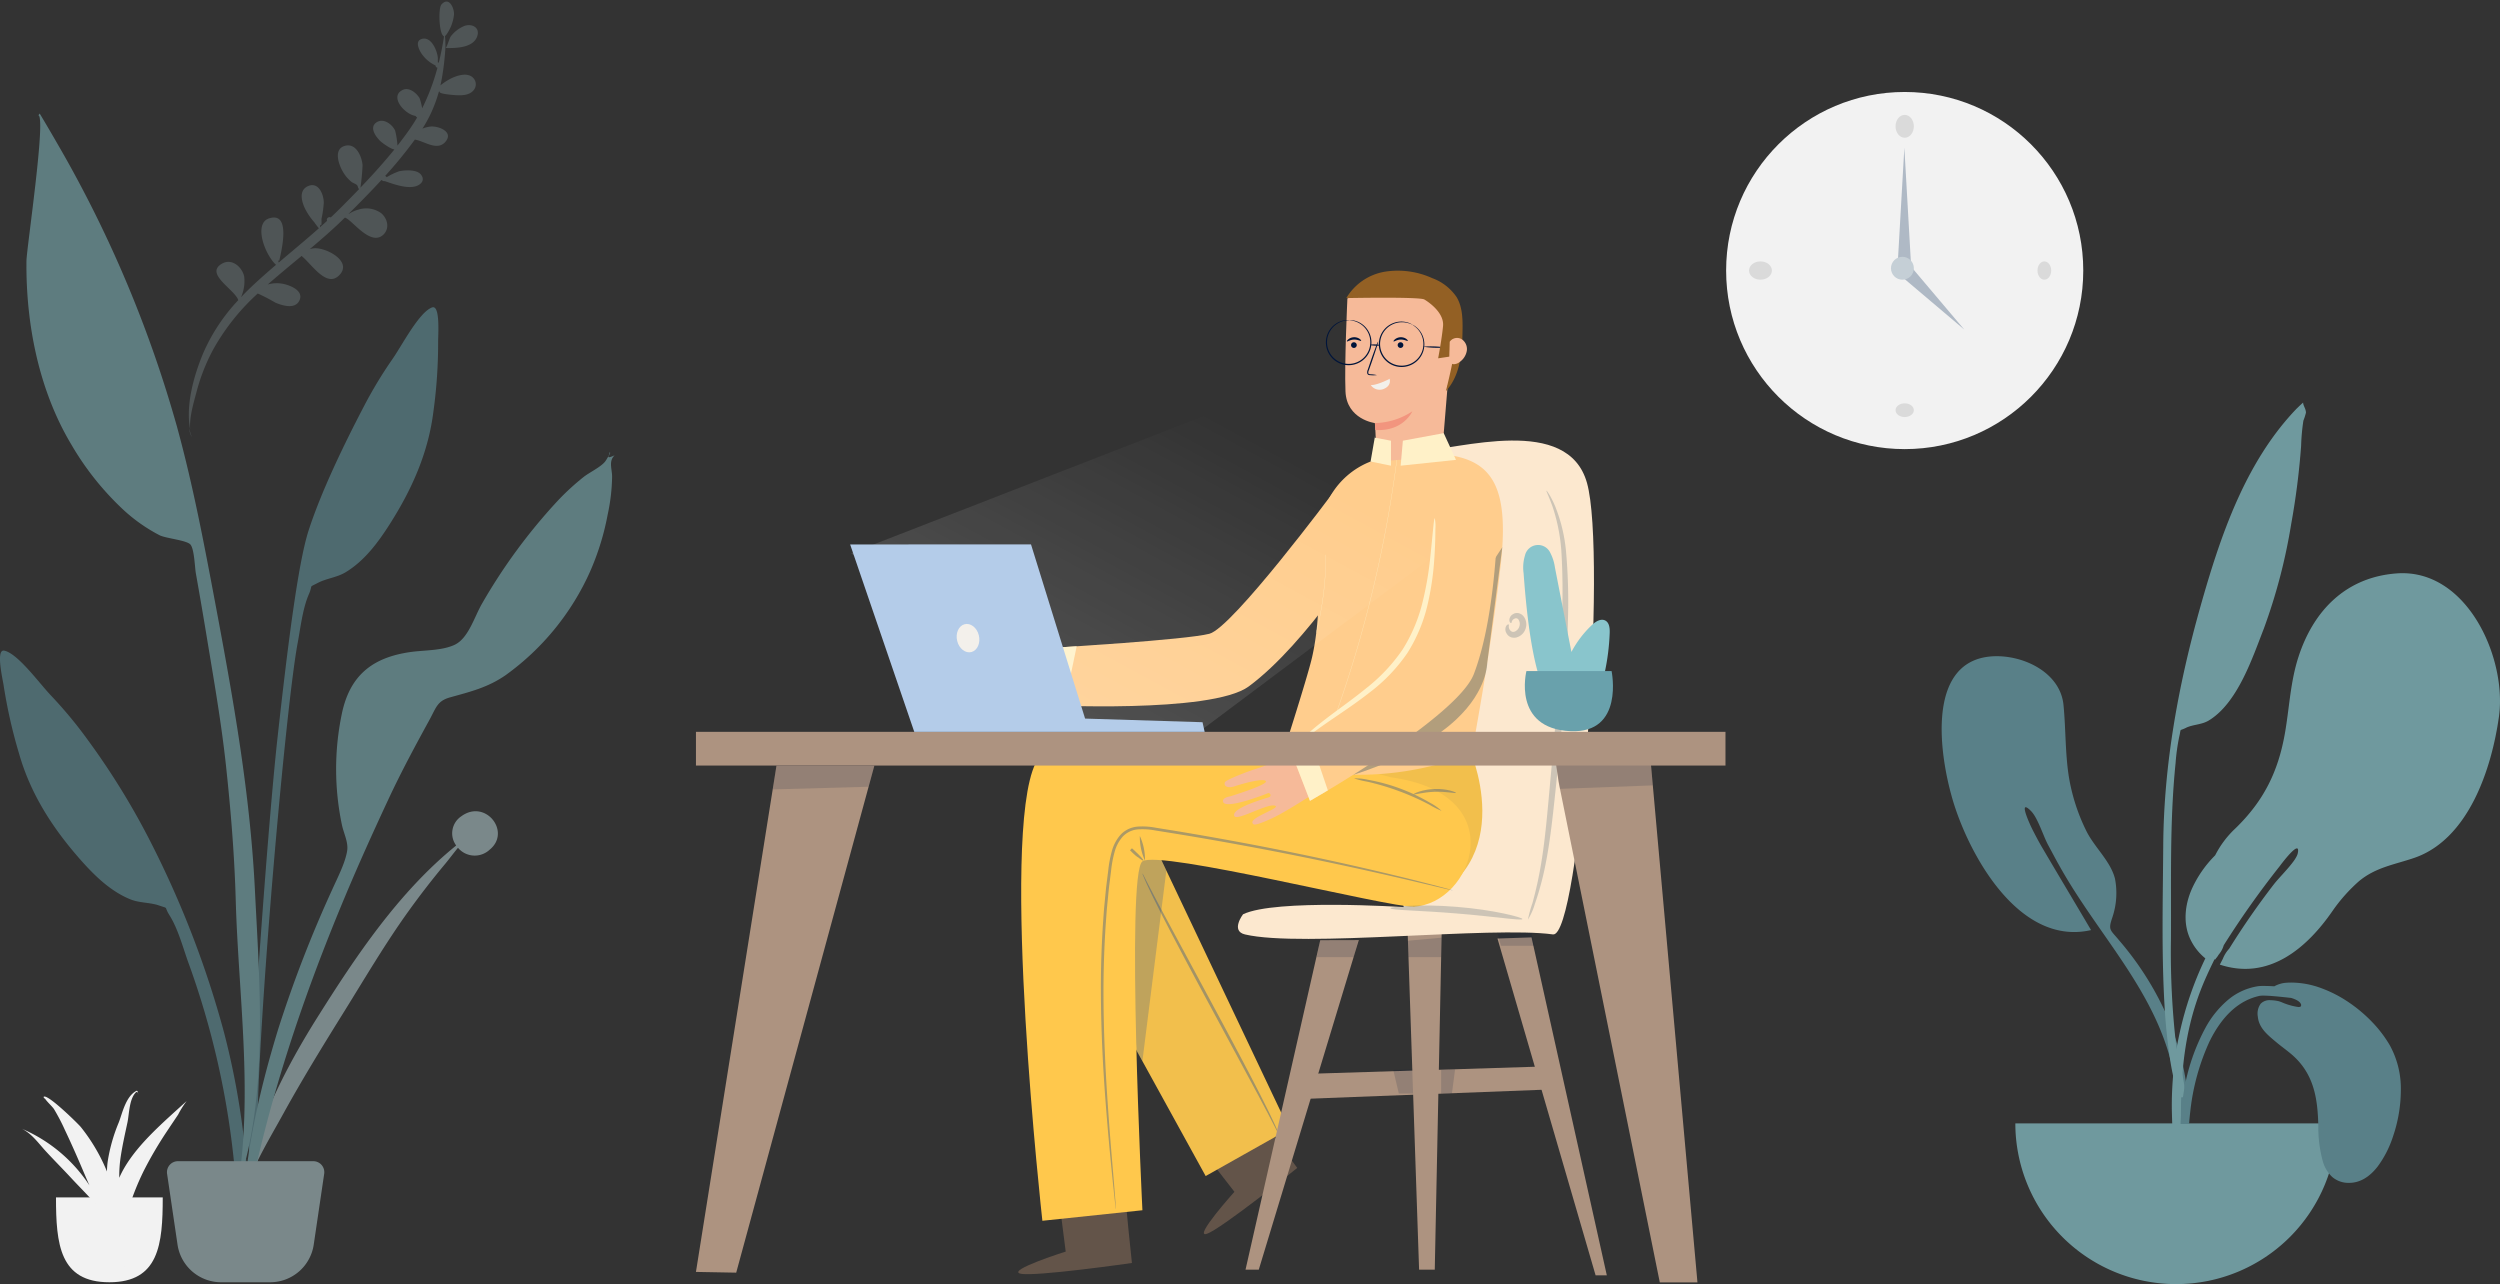 <svg xmlns="http://www.w3.org/2000/svg" xmlns:xlink="http://www.w3.org/1999/xlink" width="546.019" height="280.457" viewBox="0 0 546.019 280.457"><rect x="0" y="0" width="546.019" height="280.457" fill="#333333" stroke="none"/><defs><style>.a,.f{fill:#c1dee2;}.a{opacity:0.2;}.b{opacity:0.7;}.c{fill:#69a1ac;}.d{fill:#89c5cc;}.e{opacity:0.5;}.g{fill:#f2f2f2;}.h{fill:#635449;}.i{fill:#f2bf4c;}.j,.y{opacity:0.36;}.k,.l{fill:#154593;}.ab,.l,.p{opacity:0.23;}.m{fill:#ad9380;}.n,.u{fill:#00143a;}.n{opacity:0.15;}.o{fill:#fce8cf;}.q,.y{fill:#2b4c60;}.r{fill:#f6ba99;}.s{fill:#ffcd8d;}.t{fill:#ffc84c;}.v{fill:#f3f0eb;}.w{fill:#f2957e;}.x{opacity:0.35;}.z{fill:#fff1c8;}.aa{fill:none;stroke:#fff1c8;stroke-miterlimit:10;stroke-width:0.05px;}.ab{fill:url(#a);}.ac{fill:#b4cce9;}.ad{fill:#936024;}.ae{fill:rgba(0,0,0,0.1);}.af{fill:#afb9c5;}.ag{fill:#c5cfd6;}</style><linearGradient id="a" x1="-0.139" y1="1.176" x2="0.796" y2="0.22" gradientUnits="objectBoundingBox"><stop offset="0" stop-color="#fff"/><stop offset="1" stop-color="#fff" stop-opacity="0"/></linearGradient></defs><g transform="translate(-676 -260.911)"><g transform="translate(676 260.911)"><path class="a" d="M0,90.148a10.5,10.5,0,0,0,.481,1.923A4.058,4.058,0,0,1,0,90.148Zm3.85-16.12a40.1,40.1,0,0,1,8.318-11.282c-.671-2.413-7.2-6.182-3.072-8.177,2.192-1.055,4.27.992,4.628,3.064a8.6,8.6,0,0,1-.925,4.5q1.582-1.5,3.27-2.9C17.62,57.95,19.2,56.7,20.8,55.476c-2.4-2.473-4.426-9.291-.99-10.211,5.074-1.353,2.188,7.654,1.75,9.348a.273.273,0,0,1-.228-.1c.019.158.043.328.074.5,3.058-2.338,6.157-4.624,9.164-7.024a13.048,13.048,0,0,1-.925-1.349,14.581,14.581,0,0,1-1.79-2.889c-.721-1.646-1.363-4.244.823-5.076,2.378-.908,3.328,2.043,3.253,3.77a22.7,22.7,0,0,1-.674,3.473c-.073.362.046,2.018-.419,1.284a3.518,3.518,0,0,1-.016.584q.81-.65,1.609-1.313a.617.617,0,0,1-.034-.2.6.6,0,0,1,.893-.517q1.056-.894,2.089-1.817c1.456-1.308,2.934-2.655,4.4-4.032-.289-.273-.15-.622-.418-.909s-.816-.466-1.134-.736a7.954,7.954,0,0,1-1.9-2.58c-.747-1.55-1.647-4.767.8-5.36,2.528-.612,3.63,2.5,3.689,4.408a48.085,48.085,0,0,1-.721,4.872c2.721-2.56,5.4-5.224,7.852-7.948-.7-.042-2.6-1.557-2.975-1.963-.924-.99-2.363-3.147-.6-4.157,1.57-.9,3.367.613,3.943,2.018a19.048,19.048,0,0,1,.339,3.3c1.015-1.157,1.986-2.323,2.894-3.5q.908-1.169,1.712-2.405a1.126,1.126,0,0,1-.318-.344c-2.51-.556-5.532-4.633-2.485-5.839,1.45-.573,2.916.842,3.551,1.97A14.423,14.423,0,0,1,54.471,23a46.669,46.669,0,0,0,3.788-8.662.549.549,0,0,1-.4-.53,7.519,7.519,0,0,1-2.921-2.763c-.489-.856-1.349-2.8.241-3.176,2.07-.492,3.188,2.655,3.275,4.181.01.177-.018.69-.049,1.159a.7.7,0,0,1,.212.015c.568-1.864,1.043-3.758,1.442-5.658-1.094-.412-.98-6.2-.2-6.989,1.754-1.758,2.781.966,2.619,2.369a9.26,9.26,0,0,1-2.009,4.417c-.1.137-.076.132-.091-.067a.392.392,0,0,1-.108.217,24.839,24.839,0,0,1-.041,2.546,58.346,58.346,0,0,1-1.115,6.585q-.181.79-.4,1.565a13.043,13.043,0,0,1,2.659-1.5c1.254-.479,3.172-.968,4.34.015a2.014,2.014,0,0,1,.073,3.035c-1.039,1.035-2.829.9-4.162.727-.6-.079-3.821-.5-3.027-.987a2.658,2.658,0,0,0-.322.132q-.127.378-.263.754c.019.012.034.025.054.037-.021-.011-.036-.022-.055-.033a29.275,29.275,0,0,1-3.715,7.05,7.054,7.054,0,0,1,1.7-.356c1.7-.123,5.176,1.357,3.172,3.48-1.921,2.035-4.616-.4-6.651-.817a95.466,95.466,0,0,1-6.906,7.593.546.546,0,0,1,.321.294,13.61,13.61,0,0,1,2.808-1.163c1.246-.194,3.781-.22,4.655.92,1.074,1.4-.211,2.428-1.578,2.615-1.982.271-4.5-.811-6.356-1.55a.626.626,0,0,1-.582-.226l-.122-.046c-2.463,2.413-5.012,4.738-7.542,7.01h.078a6.579,6.579,0,0,1,2.077-.81,5.592,5.592,0,0,1,5,1.06c1.3,1.273,1.671,3.4.19,4.677-2.966,2.556-6.8-3.821-8.21-4.152-2.57,2.283-5.272,4.4-8.013,6.47a4.686,4.686,0,0,1,.929-.138c2.585-.11,8.459,3.323,5.139,6.23-2.893,2.532-5.8-2.782-7.927-4.7-2.581,1.928-5.175,3.841-7.7,5.837a7.111,7.111,0,0,1,4,.233c1.439.514,3.739,1.728,2.712,3.632-1.045,1.936-3.829.886-5.271.179a40.008,40.008,0,0,0-3.728-2.192A48.21,48.21,0,0,0,6.114,73.252,41.834,41.834,0,0,0,2.007,82.3C1.36,84.318.118,87.7.19,90.369-.54,84.99,1.627,78.687,3.85,74.028ZM60.261,10.123c.21,0,1-2.135,1.249-2.45a7.123,7.123,0,0,1,2.818-2.041c1.731-.748,3.929.34,2.875,2.5-.842,1.725-3.122,2.072-5.1,2.071C61.433,10.2,60.794,10.163,60.261,10.123Z" transform="translate(36.61 3.531) rotate(-3)"/><g class="b" transform="translate(422.303 87.881)"><path class="c" d="M13.035.02c6.568.348,14.247,5.007,14.2,12.175-.036,5.208-.733,10.332-.49,15.561a41.876,41.876,0,0,0,2.518,12.2c1.359,3.786,4.641,7.232,5.174,11.18A16.588,16.588,0,0,1,33,59.383c-1.309,2.812-.752,2.637.988,5.295a66.792,66.792,0,0,1,8.3,16.488c2.722,8.629,4.061,18.521,1.78,27.413-.29,1.129-.924,5.224-2.535,5.346-1.8.136-.726-2.131-.552-2.882,1.111-4.789,2.09-8.974,1.884-13.978-.8-19.307-13.134-33.269-20.327-50.34-.4-.884-1.225-2.974-1.8-4.356-.916-2.183-1.641-6.23-3.013-7.921-2.584-3.187-.539,2.889-.093,4.054.564,1.474,1.19,3.044,1.79,4.347,2.738,6.036,5.808,12.632,8.637,18.855C12.806,63.529,4.2,44.533,1.434,32.349-.841,22.31-2.4-.764,13.035.02" transform="matrix(0.995, -0.105, 0.105, 0.995, 0, 56.808)"/><path class="d" d="M48.984.058C38,.929,30.953,8.168,27.671,18.293,25.9,23.75,25.7,29.355,24.717,34.963,23.238,43.4,20.057,49.793,13.84,55.8a20.976,20.976,0,0,0-4.354,5.818A24.779,24.779,0,0,0,4.46,68.8c-1.636,3.607-2.1,7.935-.21,11.532a11.823,11.823,0,0,0,3.088,3.789A74.207,74.207,0,0,0,.023,117.476c.184,6.907.522,13.816.915,20.714.106,1.852.71,4.911,1.617,1.8.83-2.841-.211-7.3-.307-10.27-.469-14.46-.869-27.607,5.089-41.117q.937-2.124,1.977-4.214a1.4,1.4,0,0,0,.116-.079c.026.02.05.042.076.062.044-.079.1-.172.175-.276a3.727,3.727,0,0,0,.535-.749,5.433,5.433,0,0,0,1.13-2.062s0-.009,0-.013A194.665,194.665,0,0,1,23.572,64c-.032.04,4.68-6.37,3.952-2.825-.351,1.709-3.818,4.962-5.218,6.772a168.706,168.706,0,0,0-9.756,14.06,7.1,7.1,0,0,0-1.4,2.234c-.229.433-.443.869-.654,1.249,10.709,3.535,19.039-3.585,24.719-11.867l.019-.03a36,36,0,0,1,5.711-6.37c3.691-3.018,7.643-3.551,11.995-5.037,11.867-4.051,16.912-19.416,18.515-30.817C73.266,18.513,64.423-1.21,48.984.058" transform="translate(52.024 37.309)"/><path class="d" d="M47.177,1.1C34.386,11.133,26.732,26.472,20.335,41c-7.144,16.231-12.705,32.95-15.3,50.5-1.7,11.534-3.649,23.106-4.595,34.732a123.8,123.8,0,0,0-.424,12.432c.007.34.189,9.591,1.876,7.678.959-1.088-.171-9.593-.152-10.981a177.738,177.738,0,0,1,2.106-23.309C5.718,99.338,7.123,86.616,10.2,74.111a43.314,43.314,0,0,1,1.6-5.625c.755-1.9.025-1.129,1.692-1.69,1.62-.546,3.475-.174,5.179-.9,6.759-2.9,11.307-12.143,14.681-18.154a122.95,122.95,0,0,0,9.125-21.847A161.4,161.4,0,0,0,47,9.285a44.425,44.425,0,0,1,1.254-5.368,12.406,12.406,0,0,0,.8-1.662c.089-.9-.377-1.5-.315-2.254q-.789.532-1.556,1.1" transform="translate(32.445 6.827) rotate(-8)"/><path class="d" d="M0,0A35.107,35.107,0,0,0,35.124,35.091,35.107,35.107,0,0,0,70.248,0" transform="translate(17.863 157.484)"/><path class="c" d="M36.8,43.744a5.4,5.4,0,0,1-3.681-1.292,7.379,7.379,0,0,1-1.983-3.185,27.41,27.41,0,0,1-1.045-7.908c-.147-5.5-.713-11.239-5.755-15.6-.594-.513-1.227-1-1.839-1.473-.546-.421-1.111-.856-1.646-1.308l-.256-.215c-1.718-1.442-3.495-2.934-3.713-5.293a3.67,3.67,0,0,1,.628-2.864,2.721,2.721,0,0,1,2.128-.755,8.76,8.76,0,0,1,1.808.221c.095.02.35.117.7.251a13.821,13.821,0,0,0,3.6,1.021c.277,0,.458-.062.54-.185a.536.536,0,0,0-.024-.5c-.208-.5-.921-.938-2.12-1.308-2.412-.262-4.689-.5-6.045-.5a4.493,4.493,0,0,0-.877.062C12.725,3.9,9.046,7.278,6.283,12.954A49.115,49.115,0,0,0,2.139,27.993c-.1.871-.2,1.814-.283,2.884H0a62.512,62.512,0,0,1,.688-6.949A44.576,44.576,0,0,1,5.595,9.589a21.283,21.283,0,0,1,4.794-5.828A13.336,13.336,0,0,1,17.043.779,9.858,9.858,0,0,1,18.115.74c.7,0,1.539.027,2.368.075A6.181,6.181,0,0,1,23.109.041C23.476.014,23.853,0,24.228,0A19.073,19.073,0,0,1,30.56,1.159a27.281,27.281,0,0,1,6.048,3.073,31.552,31.552,0,0,1,5.226,4.382A26.486,26.486,0,0,1,45.7,13.7a19.609,19.609,0,0,1,2.412,9.784,31.651,31.651,0,0,1-1.689,10.06,23.024,23.024,0,0,1-3.385,6.647c-1.817,2.333-3.887,3.528-6.153,3.554Z" transform="translate(53.949 126.719)"/></g><g class="e" transform="translate(0 24.802)"><path class="c" d="M31.382,11.27C33.4,8.389,37.156,1.074,40,.045c1.833-.663,1.3,6.195,1.321,7.5a109.505,109.505,0,0,1-1.014,15.1c-1.1,9.047-4.683,17.1-9.6,24.8-2.531,3.962-5.5,7.972-9.612,10.444-1.893,1.138-4.17,1.329-6.039,2.31-2.177,1.142-.991.219-1.972,2.485-1.362,3.146-1.8,7.206-2.429,10.563C7.762,88.667.755,170.141,1.969,185.818c.108,1.39-1.831,1.722-1.928.025-.515-8.995,3.938-71.282,6.185-91.652s4.52-38.366,6.8-45.413c2.765-8.55,7.76-18.832,11.917-26.805A94.793,94.793,0,0,1,31.382,11.27Z" transform="translate(54.37 42.302)"/><path class="f" d="M48.314,1.095c5.261-3.859,10.956,3.424,6.2,7.284a4.772,4.772,0,0,1-6.933-.4C46.571,9.2,45.63,10.48,44.726,11.562c-2.755,3.3-5.36,6.67-7.849,10.123-5.17,7.174-9.6,14.752-14.234,22.192C18.071,51.221,13.536,58.6,9.392,66.13,5.881,72.509,1.2,80.013,0,87.007,1.824,72.175,8.743,57.92,16.984,44.845c8.173-12.968,17.553-27.13,30.208-37.363A4.475,4.475,0,0,1,48.314,1.095Z" transform="translate(52.445 152.382)"/><path class="c" d="M.921.015C3.865.59,8.676,7.244,11.1,9.78a94.981,94.981,0,0,1,7.968,9.589,162.15,162.15,0,0,1,14.1,22.972A213.4,213.4,0,0,1,48.853,83.122a168.088,168.088,0,0,1,4.759,26.75c.17,1.694,1.947,14.752-.614,15.1-2.3.317-1.592-9.915-1.7-11.307a180.622,180.622,0,0,0-10.253-45.78c-1.14-3.224-2.2-7.173-4.023-10.074-1.313-2.09-.009-1.361-2.317-2.152-1.981-.68-4.239-.513-6.268-1.345C24.026,52.51,20.5,49,17.4,45.478,11.392,38.625,6.627,31.211,4.144,22.43A110.882,110.882,0,0,1,.8,7.644C.616,6.347-.976-.356.921.015Z" transform="translate(0 117.291)"/><path class="d" d="M6.766,6.593A266.427,266.427,0,0,1,32.854,68.3c3.565,12.953,6.059,26.245,8.536,39.442,3.836,20.432,7.464,40.863,8.5,61.659,1.038,20.916,3.092,45.04-3.764,65.185,3.424-20.453.164-42.224-.413-62.8-.276-9.825-1.075-19.553-2.124-29.32-1.018-9.475-2.68-18.9-4.228-28.3q-1.131-6.867-2.352-13.718c-.241-1.363-.342-5.408-1.208-6.339s-5.315-1.319-6.711-2.007A36.027,36.027,0,0,1,21.3,86.658,62.19,62.19,0,0,1,9.833,72.332C2.709,60.455-.139,45.96.005,32.2.033,29.533,4.332.774,2.605.378Q2.761.2,2.9,0,4.861,3.28,6.766,6.593Z" transform="translate(5.774)"/><path class="d" d="M79.316,1.869c.171-.247,1.285-1.962.724-1.852,1.142-.223-1.571,1.891,1.275.594-1.351,1.275-.571,2.93-.553,4.646A41.57,41.57,0,0,1,79.8,13.53a56.7,56.7,0,0,1-3.86,12.5,56.043,56.043,0,0,1-18.433,22.6c-3.891,2.7-7.705,3.613-12.144,4.854-2.8.784-3.026,2.233-4.514,4.951-3.1,5.661-6.141,11.3-8.873,17.153-3.262,6.987-6.429,13.983-9.417,21.093C12.5,120.635,4.3,145.449,0,171.129-.1,156,3.4,140.41,7.821,125.986A269.279,269.279,0,0,1,19.7,95.318c1.083-2.429,2.725-5.554,3.185-8.237.322-1.879-.663-3.687-1.114-5.666a59.238,59.238,0,0,1-.088-24.1c1.7-8.546,6.624-12.513,14.951-13.723,3.045-.443,6.916-.281,9.708-1.578,3.042-1.413,4.3-6.056,6.027-9.037A122.9,122.9,0,0,1,68.879,10.549,53.526,53.526,0,0,1,74.524,5.36C75.787,4.352,78.455,3.11,79.316,1.869Z" transform="translate(52.926 74.028)"/><path class="f" d="M.817,2.754A2.4,2.4,0,0,1,3.2,0H32.747a2.4,2.4,0,0,1,2.38,2.754L32.843,18.227a9.62,9.62,0,0,1-9.52,8.211h-10.7A9.62,9.62,0,0,1,3.1,18.227Z" transform="translate(35.676 228.813)"/></g><g transform="translate(4.811 238.233)"><path class="g" d="M0,0C0,10.233.808,18.528,11.657,18.528S23.314,10.233,23.314,0" transform="translate(7.418 23.293)"/><path class="g" d="M22.3,16.908a21.415,21.415,0,0,0-1.065,2.1,28.692,28.692,0,0,1,.291-4.436c.378-2.562.956-5.11,1.5-7.655.39-1.829.366-5.113,1.847-6.57.406-.315.5.3.5.571.005.057,0-1.094-.4-.894-2.343,1.209-3.1,5.011-3.853,6.915a36.61,36.61,0,0,0-2.41,8.51,19.046,19.046,0,0,0-.162,2.189c-.08-.195-.154-.391-.237-.586a39.515,39.515,0,0,0-5.455-9.114c-.56-.7-7.606-7.626-8.158-6.566a.731.731,0,0,0,.342.383c.01.012.01.005,0-.012.414.668,1.59,1.7,1.957,2.285A44.187,44.187,0,0,1,9.38,8.6c1.539,3.24,2.967,6.512,4.351,9.791.322.764.658,1.523,1,2.28A33.359,33.359,0,0,0,0,8.31c2.216,1.126,3.668,3.245,5.165,4.867,1.8,1.957,3.705,3.861,5.514,5.815,2.133,2.306,4.642,4.734,6.693,7.285A76.8,76.8,0,0,1,22.481,39c-.488-1.514-.038-3.605-.122-5.194a35.059,35.059,0,0,0-.417-3.77,7.736,7.736,0,0,1,.564,1.655c-.089-.881-.192-1.757-.3-2.629.284-.816.562-1.577.751-2.2A56.593,56.593,0,0,1,26.631,17.4a84.421,84.421,0,0,1,4.916-8.392c.844-1.272,1.7-2.539,2.549-3.808A20.057,20.057,0,0,1,35.958,2.24C30.95,6.813,25.48,11.42,22.3,16.908" transform="translate(0)"/></g></g><g transform="translate(660.091 250.604)"><path class="h" d="M257.213,225.931,264,234.667s-9.1,10.134-6.06,9.186,19.78-14.4,19.78-14.4-8.075-10.839-7.94-10.917Z" transform="translate(21.519 35.938)"/><path class="i" d="M252.947,172.065l28.664,60.411L263.4,242.727l-29.781-54.1,1.877-17.81Z" transform="translate(15.834 24.438)"/><g class="j" transform="translate(265.419 201.071)"><path class="k" d="M276.322,232.578a2.64,2.64,0,0,1-.334-.567q-.305-.6-.849-1.673l-1.366-2.633-1.839-3.475-10.8-20.042c-4.223-7.828-8.006-14.938-10.648-20.136-.65-1.3-1.238-2.481-1.758-3.519-.494-1.041-.922-1.941-1.276-2.685-.336-.743-.58-1.329-.745-1.725a2.548,2.548,0,0,1-.22-.619,2.786,2.786,0,0,1,.333.568c.2.4.488.962.849,1.672l1.366,2.633,1.839,3.475,10.8,20.044c4.221,7.827,8,14.935,10.644,20.133.65,1.3,1.24,2.481,1.76,3.519.494,1.041.922,1.941,1.276,2.685.336.743.581,1.329.746,1.725A2.725,2.725,0,0,1,276.322,232.578Z" transform="translate(-246.485 -175.503)"/></g><path class="l" d="M245.706,214.808l1.3,2.37,5.233-41.624-1.287-2.732-4.783-.14L244.3,192.335Z" transform="translate(18.408 24.889)"/><g transform="translate(287.941 213.992)"><g transform="translate(0 0)"><path class="m" d="M308.977,187.008l21.43,73.558h2.45L316.413,186.76Z" transform="translate(-253.948 -185.711)"/><path class="m" d="M280.95,187.257l-16.316,71.954h2.895l21.838-71.976Z" transform="translate(-264.634 -185.597)"/><path class="m" d="M293.167,185.915l2.5,73.615h3.423l1.5-73.331Z" transform="translate(-257.758 -185.915)"/><path class="m" d="M277.885,211.026l48.935-1.533.324,5.067-52.931,2.03Z" transform="translate(-262.325 -180.233)"/><path class="n" d="M277.905,187.235l-.75,3.723h8.1l1.011-3.723Z" transform="translate(-261.616 -185.597)"/><path class="n" d="M293.193,187.48l.121,3.582H300.5l.087-4.26Z" transform="translate(-257.752 -185.701)"/><path class="n" d="M294.783,209.989l.179,5.269h-3.115l-1.211-5.139,4.972-.13" transform="translate(-258.368 -180.114)"/><path class="n" d="M299.06,210.073v5.235l2.362-.09.685-5.24Z" transform="translate(-256.338 -180.116)"/></g><path class="n" d="M308.977,186.165l.766,2.629h7.311l-.641-2.878Z" transform="translate(-253.948 -185.914)"/></g><path class="o" d="M264.408,202.788c6.959-3.411,35.083-1.574,35.083-1.574s-7.941-98.581,2.326-99.371,33.525-8.182,37.718,6.726c4.408,15.666-1.551,99.421-7.435,98.61-13.417-1.852-54.8,2.941-67.256.007C261.633,206.431,264.408,202.788,264.408,202.788Z" transform="translate(22.985 7.21)"/><g class="p" transform="translate(349.605 117.481)"><path class="q" d="M318.393,108.145c.043-.025.241.246.58.787.177.268.36.617.575,1.031s.444.9.688,1.461a34.768,34.768,0,0,1,2.425,9.966,125.064,125.064,0,0,1,.412,15.157c-.1,5.7-.443,11.954-.953,18.5s-1.148,12.773-1.74,18.428-1.159,10.763-1.956,15.013a64.394,64.394,0,0,1-2.565,9.9,14.454,14.454,0,0,1-1.518,3.433,26.319,26.319,0,0,1,.983-3.6,83.785,83.785,0,0,0,2.1-9.9c.66-4.228,1.126-9.31,1.638-14.974s1.106-11.88,1.624-18.411.893-12.756,1.064-18.423a144.263,144.263,0,0,0-.1-15.027,39.037,39.037,0,0,0-1.933-9.862C318.922,109.379,318.285,108.2,318.393,108.145Z" transform="translate(-314.324 -108.144)"/></g><path class="r" d="M238.058,138.318,235.5,136.95a26.645,26.645,0,0,1-4.337-2.219,7.885,7.885,0,0,1-1.854-1.579,11.892,11.892,0,0,1-1.761-2.463c-.357-.85-1.526-.92-1.706-.148s.75,3.131,2.9,5.242-2.383,1.478-4.036,1.277-6.774-.586-7.191-.132c-.612.668.056,1.514,1.708,1.677,1.673.165,6.606,1,6.539,1.859s-8.478-.292-8.478-.292-1.787-.531-1.9.458c-.2,1.782,8.771,2.34,9.624,2.373a.454.454,0,1,1-.084.9c-.658-.06-8.383-1.329-8.6.483-.17,1.39,7.381.527,8.92,1.67s-5.847.063-5.954,1.4c-.041.5,0,.882,4.275.9,4.377.014,16.062-1.884,16.062-1.884l-1.691-8.28" transform="translate(11.44 14.605)"/><g transform="translate(243.572 117.826)"><path class="s" d="M292.425,108.422s-22.016,29.576-27.067,30.9-33.91,3.053-33.91,3.053l-2.569,12.5s36.944,1.951,45.078-4.054c12.784-9.438,26.215-31.146,26.215-31.146C300.512,112.511,297.779,108.936,292.425,108.422Z" transform="translate(-228.88 -108.422)"/></g><path class="h" d="M233.6,233.212l1.4,10.974s-12.989,4.1-9.891,4.825,24.353-2.332,24.353-2.332-1.437-13.438-1.281-13.438Z" transform="translate(13.668 39.474)"/><path class="i" d="M308.625,152.985s12.264,26.209-11.918,35.205l-12.9-28.045Z" transform="translate(27.927 20.142)"/><path class="t" d="M305.941,160.435s-69.808-19.172-77.652-3.075,1.49,99.928,1.49,99.928l21.85-2.3s-3.635-73.609,0-76.2,53.931,10.123,59.212,9.893C323.693,188.127,332.784,164.149,305.941,160.435Z" transform="translate(13.793 19.646)"/><path class="s" d="M296.488,102.1a17.428,17.428,0,0,0-17.045,16.613c-.351,7.616.4,18.071-1.678,27.249-1.071,4.724-7.237,23.784-7.237,23.784l6.194,1.035a67.5,67.5,0,0,0,28.764-1.425l7.045-1.907s4.062-21.191,6.362-41.085c1.922-16.625-1.248-23.078-11.329-24.5Z" transform="translate(24.728 7.824)"/><path class="r" d="M288.859,110.953c.31-1.61-.2-8.4-.2-8.4s-6.175-.783-6.423-6.928.421-20.294.421-20.294l11.388-5.277L306.246,79.7l1.124,6.77-2.832,8.046L303.273,109.9Z" transform="translate(27.535 0.158)"/><g transform="translate(320.263 83.961)"><path class="u" d="M291.694,82.117a.621.621,0,1,0,.859.179A.62.62,0,0,0,291.694,82.117Z" transform="translate(-290.503 -80.92)"/><path class="u" d="M290.693,82.051c.1.1.69-.377,1.536-.406s1.473.392,1.564.282c.045-.05-.056-.24-.33-.436a2.085,2.085,0,0,0-2.474.1C290.73,81.808,290.644,82.005,290.693,82.051Z" transform="translate(-290.68 -81.133)"/></g><g transform="translate(310.081 83.961)"><path class="u" d="M283.489,82.117a.621.621,0,1,0,.859.179A.62.62,0,0,0,283.489,82.117Z" transform="translate(-282.298 -80.92)"/><path class="u" d="M282.487,82.051c.1.1.69-.377,1.536-.406s1.473.392,1.564.282c.045-.05-.056-.24-.33-.436a2.085,2.085,0,0,0-2.474.1C282.525,81.808,282.439,82.005,282.487,82.051Z" transform="translate(-282.475 -81.133)"/></g><g transform="translate(314.503 84.858)"><path class="u" d="M288.172,89.231a6.783,6.783,0,0,1-1.394.02,1.407,1.407,0,0,1-.361-.042.5.5,0,0,1-.339-.3,1.347,1.347,0,0,1,.1-.867c.186-.55.385-1.134.593-1.749.428-1.238.831-2.355,1.135-3.158a6.658,6.658,0,0,1,.551-1.279,6.742,6.742,0,0,1-.357,1.346c-.257.82-.629,1.947-1.057,3.186-.215.612-.421,1.194-.613,1.741a1.207,1.207,0,0,0-.133.7c.051.175.275.207.489.222A6.721,6.721,0,0,1,288.172,89.231Z" transform="translate(-286.038 -81.856)"/></g><path class="v" d="M290.8,88.509c.867-.55-2.393,1.359-4.119,1.323a2.341,2.341,0,0,0,2.787.855C291.286,89.961,290.8,88.509,290.8,88.509Z" transform="translate(28.619 4.582)"/><path class="w" d="M287.4,96.74a15.321,15.321,0,0,0,8.19-2.577s-1.937,4.469-8.087,4.087Z" transform="translate(28.793 5.968)"/><path class="r" d="M280.307,154.111l-2.9-.17a26.574,26.574,0,0,1-4.867-.2,7.864,7.864,0,0,1-2.345-.654,11.95,11.95,0,0,1-2.632-1.5c-.68-.622-1.771-.194-1.611.582s1.994,2.528,4.831,3.542-1.543,2.34-3.127,2.852-6.395,2.311-6.583,2.9c-.275.862.686,1.351,2.255.805,1.587-.551,6.413-1.864,6.714-1.056s-7.818,3.294-7.818,3.294-1.844.267-1.53,1.211c.566,1.7,8.944-1.555,9.732-1.884a.454.454,0,1,1,.3.856c-.622.222-8.167,2.311-7.608,4.048.429,1.333,6.922-2.617,8.8-2.226s-5.282,2.512-4.816,3.773c.173.469.371.8,4.257-.98,3.98-1.823,13.79-8.449,13.79-8.449l-5.009-6.805" transform="translate(22.35 19.735)"/><g class="x" transform="translate(311.629 180.284)"><path class="k" d="M302.863,165.879a20.178,20.178,0,0,1-2.689-1.36,55.531,55.531,0,0,0-13.525-5.015,20.371,20.371,0,0,1-2.926-.722,11.529,11.529,0,0,1,3.013.294,40.721,40.721,0,0,1,13.651,5.062A11.509,11.509,0,0,1,302.863,165.879Z" transform="translate(-283.722 -158.752)"/></g><g class="x" transform="translate(324.631 182.617)"><path class="k" d="M303.474,161.494c-.048.179-2.094-.336-4.65-.236-2.556.073-4.562.727-4.623.551-.071-.138,1.925-1.087,4.6-1.169C301.48,160.54,303.535,161.351,303.474,161.494Z" transform="translate(-294.2 -160.632)"/></g><path class="y" d="M283.589,167.795s13.716-3.915,22.442-12.039c6.956-6.474,6.838-12.488,6.838-12.488l3.28-25.179Z" transform="translate(27.875 11.733)"/><g class="j" transform="translate(256.354 190.787)"><path class="k" d="M316.047,181.2a1.961,1.961,0,0,1-.4-.068l-1.158-.261-4.438-1.049c-3.853-.912-9.431-2.22-16.35-3.723s-15.175-3.2-24.381-4.878c-4.6-.843-9.441-1.683-14.467-2.5l-3.8-.608a14.714,14.714,0,0,0-3.816-.232,5.113,5.113,0,0,0-3.307,1.595,8.283,8.283,0,0,0-1.777,3.409,24.372,24.372,0,0,0-.735,3.909q-.248,1.982-.493,3.938-.192,1.96-.38,3.892c-.13,1.287-.2,2.569-.3,3.836-.335,5.076-.5,9.984-.5,14.661,0,9.354.457,17.774.938,24.836s.987,12.77,1.317,16.715c.159,1.967.283,3.5.367,4.546.036.513.062.906.082,1.183a1.9,1.9,0,0,1,.006.406,1.956,1.956,0,0,1-.069-.4q-.05-.413-.141-1.178c-.112-1.047-.274-2.573-.484-4.535-.4-3.939-.966-9.644-1.513-16.706s-1.044-15.491-1.071-24.867c-.022-4.687.132-9.609.46-14.7.1-1.271.163-2.558.292-3.848s.251-2.595.377-3.907q.246-1.962.493-3.951a24.909,24.909,0,0,1,.752-4,8.875,8.875,0,0,1,1.921-3.658,5.742,5.742,0,0,1,1.69-1.241,6.137,6.137,0,0,1,2-.542,15.276,15.276,0,0,1,3.979.24l3.806.614c5.028.825,9.871,1.679,14.475,2.537,9.208,1.713,17.463,3.452,24.371,5.012s12.475,2.931,16.313,3.915c1.92.488,3.405.887,4.412,1.162.5.138.875.244,1.142.32A2.069,2.069,0,0,1,316.047,181.2Z" transform="translate(-239.18 -167.216)"/></g><g class="j" transform="translate(262.71 195.578)"><path class="k" d="M247.213,173.754c-.114.127-1.21-.686-2.447-1.814l-.447-.417.424-.429c.921,1.03,1.539,1.874,1.43,1.976s-.908-.572-1.871-1.564l.424-.429.455.407C246.419,172.611,247.329,173.629,247.213,173.754Z" transform="translate(-244.302 -171.076)"/></g><g class="j" transform="translate(264.781 192.889)"><path class="k" d="M247.17,174.286a12.366,12.366,0,0,1-1.123-5.376,12.365,12.365,0,0,1,1.123,5.376Z" transform="translate(-245.97 -168.909)"/></g><path class="s" d="M305.376,103.826s-2.615,36.779-6.159,40.611-26.925,20.84-26.925,20.84l4.57,11.916s32.175-18.258,35.793-27.7c4.373-11.411,5.16-29.14,5.29-36.723a10.353,10.353,0,0,0-3.769-8.322C311.512,102.332,308.568,102.193,305.376,103.826Z" transform="translate(25.153 8.029)"/><g class="p" transform="translate(319.591 208.075)"><path class="q" d="M318.962,184.114c-.082.41-6.475-.6-14.408-1.23-7.931-.663-14.4-.71-14.416-1.127-.022-.377,6.5-.979,14.534-.31C312.7,182.091,319.045,183.746,318.962,184.114Z" transform="translate(-290.138 -181.147)"/></g><g class="p" transform="translate(344.69 144.19)"><path class="q" d="M311.654,131.849c-.065.051-.3-.027-.4-.427a1.465,1.465,0,0,1,.664-1.423,1.707,1.707,0,0,1,1.168-.324,1.781,1.781,0,0,1,.678.228,1.978,1.978,0,0,1,.55.457,2.868,2.868,0,0,1,.453,2.775,2.9,2.9,0,0,1-2.065,1.895,2.122,2.122,0,0,1-.7.027,1.849,1.849,0,0,1-.67-.216,1.954,1.954,0,0,1-.777-.851,1.552,1.552,0,0,1,.035-1.544c.236-.313.468-.324.519-.256.068.081,0,.248,0,.469a1.235,1.235,0,0,0,.32.807,1.033,1.033,0,0,0,.433.3.723.723,0,0,0,.237.024.944.944,0,0,0,.292-.055,1.788,1.788,0,0,0,1.02-1.087,1.755,1.755,0,0,0-.134-1.466.647.647,0,0,0-.838-.31,1.093,1.093,0,0,0-.622.545C311.724,131.608,311.743,131.793,311.654,131.849Z" transform="translate(-310.363 -129.667)"/></g><g transform="translate(300.026 123.49)"><path class="z" d="M303.615,112.986a8.376,8.376,0,0,1,.139,2.38c0,1.53-.045,3.744-.235,6.48a61.015,61.015,0,0,1-1.366,9.563,34.4,34.4,0,0,1-4.508,11.009,37.255,37.255,0,0,1-8.213,8.6c-2.868,2.247-5.586,4.046-7.829,5.592-4.522,3.043-7.1,5.2-7.227,5.064a7.882,7.882,0,0,1,1.647-1.731c1.129-1.04,2.859-2.435,5.048-4.077s4.841-3.518,7.616-5.777a38.139,38.139,0,0,0,7.876-8.38A34.982,34.982,0,0,0,301,131.129a70.805,70.805,0,0,0,1.613-9.367C303.193,116.355,303.412,112.974,303.615,112.986Z" transform="translate(-274.372 -112.986)"/></g><path class="z" d="M291.938,105.121l.482-5.46,8.923-1.647,2.677,5.835Z" transform="translate(29.887 6.896)"/><path class="z" d="M287.578,99l3.515.662v5.46l-4.45-.907,1.079-6.2" transform="translate(28.611 6.896)"/><path class="aa" d="M293.865,102.753a269.425,269.425,0,0,1-13.415,55.811" transform="translate(27.119 8.038)"/><path class="aa" d="M279.184,119.437a70.614,70.614,0,0,1-2.1,17.032" transform="translate(26.307 12.058)"/><path class="z" d="M228.88,148.341l2.569-12.5,4.924-.314-2.729,13.117Z" transform="translate(14.692 15.935)"/><path class="z" d="M276.952,165.6l-5.035-13.037,4.7-1.737,4.244,12.482Z" transform="translate(25.063 19.622)"/><g transform="translate(167.91 170.145)"><g transform="translate(0 0)"><rect class="m" width="224.858" height="7.366"/><path class="m" d="M185.5,156.517,167.91,267.109l8.793.161L206.88,156.517Z" transform="translate(-167.91 -149.151)"/><path class="m" d="M340.04,156.2l10.247,114.1h-8.223L319.948,160.937l-1.157-8.146L340.04,156.2" transform="translate(-131.552 -150.049)"/><path class="n" d="M319.32,156.517l.817,5.089,20.274-.755-.389-4.335Z" transform="translate(-131.424 -149.151)"/><path class="n" d="M182.242,156.517l-.829,5.211,20.952-.582,1.261-4.63Z" transform="translate(-164.656 -149.151)"/></g></g><g transform="translate(201.586 98.227)"><path class="ab" d="M195.218,123.531l84.594-32.9,44.134,1.559-.621,31.343L271.757,162.14l-28.934-1.154Z" transform="translate(-195.005 -90.629)"/><path class="ac" d="M195.047,117.609l14.007,40.93h63.423l-.468-2.108-25.646-.793-11.815-38.051Z" transform="translate(-195.047 -86.614)"/><path class="v" d="M218.635,134.058c.419,1.678-.3,3.32-1.6,3.67s-2.7-.728-3.121-2.4.3-3.32,1.6-3.668S218.217,132.381,218.635,134.058Z" transform="translate(-190.53 -83.241)"/></g><g transform="translate(348.603 129.336)"><path class="d" d="M316.8,145.876c-1.859-6.4-2.726-15.374-3.214-22.019a9.062,9.062,0,0,1,.307-3.89,2.935,2.935,0,0,1,5.542-.524,9.757,9.757,0,0,1,.989,3.131q1.8,9.244,3.609,18.489a22.506,22.506,0,0,1,4.476-5.887c.807-.761,1.976-1.5,2.945-.962.874.485.975,1.682.939,2.68a49.522,49.522,0,0,1-1.157,8.981" transform="translate(-313.516 -117.697)"/><path class="c" d="M314.138,139.89s-3.171,12.549,9.645,13.126c11.792.53,8.956-13.126,8.956-13.126Z" transform="translate(-313.45 -112.349)"/></g><g transform="translate(317.049 80.541)"><path class="u" d="M295.4,79.04a1.235,1.235,0,0,1,.279.138,3.877,3.877,0,0,1,.728.52,4.833,4.833,0,0,1,1.57,2.853,4.908,4.908,0,0,1-.161,2.281,4.979,4.979,0,0,1-1.426,2.2,4.966,4.966,0,0,1-2.631,1.217,4.958,4.958,0,0,1-5.191-2.817,4.984,4.984,0,0,1-.413-2.87,4.967,4.967,0,0,1,1.072-2.4,4.905,4.905,0,0,1,5.072-1.616,3.957,3.957,0,0,1,.834.326,1.256,1.256,0,0,1,.267.16c-.015.032-.386-.2-1.128-.377a4.846,4.846,0,0,0-3.137.315,4.735,4.735,0,0,0-2.716,3.627,4.744,4.744,0,0,0,.406,2.71,4.7,4.7,0,0,0,4.9,2.658,4.733,4.733,0,0,0,2.493-1.137,4.739,4.739,0,0,0,1.562-4.254,4.84,4.84,0,0,0-1.446-2.8C295.77,79.257,295.377,79.069,295.4,79.04Z" transform="translate(-288.09 -78.377)"/></g><g transform="translate(305.491 80.19)"><path class="u" d="M283.92,78.121a1.228,1.228,0,0,1,.311,0,3.886,3.886,0,0,1,.884.141,4.831,4.831,0,0,1,2.679,1.853,4.9,4.9,0,0,1,.874,2.112,4.984,4.984,0,0,1-.293,2.61,4.977,4.977,0,0,1-1.811,2.262,4.959,4.959,0,0,1-5.9-.2,4.983,4.983,0,0,1-1.651-2.383,4.986,4.986,0,0,1-.11-2.623,4.895,4.895,0,0,1,1.018-2.048,4.829,4.829,0,0,1,2.8-1.662,3.83,3.83,0,0,1,.891-.079,1.193,1.193,0,0,1,.31.024c0,.035-.432,0-1.178.165a4.844,4.844,0,0,0-2.667,1.682,4.744,4.744,0,0,0-.812,4.46,4.73,4.73,0,0,0,1.572,2.244,4.7,4.7,0,0,0,5.568.192,4.744,4.744,0,0,0,1.725-2.128,4.745,4.745,0,0,0-.5-4.5,4.836,4.836,0,0,0-2.544-1.863C284.353,78.148,283.916,78.156,283.92,78.121Z" transform="translate(-278.776 -78.095)"/></g><g transform="translate(315.188 85.515)"><path class="u" d="M286.59,82.5c0-.079.475-.128,1.054-.107s1.046.1,1.042.18-.474.128-1.052.108S286.588,82.576,286.59,82.5Z" transform="translate(-286.59 -82.385)"/></g><g transform="translate(326.68 85.945)"><path class="u" d="M295.85,82.813a21.905,21.905,0,0,1,5.012.174,21.9,21.9,0,0,1-5.012-.174Z" transform="translate(-295.85 -82.731)"/></g><path class="ad" d="M304.111,95.745c3.3-3.578,3.593-8.834,3.651-13.7.027-2.342-.086-4.8-1.277-6.814a11,11,0,0,0-5.335-4.171,18.129,18.129,0,0,0-10.327-1.417,12.147,12.147,0,0,0-8.452,5.769s15.992-.318,17.047.307,4.348,2.936,4.082,5.785-1.068,7.061-1.068,7.061l2.581-.386s-.189-3.892.89-3.749S304.111,95.745,304.111,95.745Z" transform="translate(27.581)"/><path class="r" d="M300.48,86.268a1.086,1.086,0,0,0,1.078.723,2.224,2.224,0,0,0,1.272-.526,3.741,3.741,0,0,0,1.5-2.429,2.567,2.567,0,0,0-1.149-2.519,1.969,1.969,0,0,0-2.586.568Z" transform="translate(31.945 2.859)"/></g><g transform="translate(1015.811 339.705)"><circle class="g" cx="39" cy="39" r="39" transform="translate(37.189 -58.705)"/><ellipse class="ae" cx="2" cy="2.5" rx="2" ry="2.5" transform="translate(74.189 -53.705)"/><ellipse class="ae" cx="2.5" cy="2" rx="2.5" ry="2" transform="translate(42.189 -21.705)"/><ellipse class="ae" cx="1.5" cy="2" rx="1.5" ry="2" transform="translate(105.189 -21.705)"/><ellipse class="ae" cx="2" cy="1.5" rx="2" ry="1.5" transform="translate(74.189 9.295)"/><path class="af" d="M1.479,0,2.957,25.889H0Z" transform="translate(74.635 -46.536)"/><path class="af" d="M1.483,0,2.958,17.748H0Z" transform="translate(90.248 -7.864) rotate(135)"/><circle class="ag" cx="2.5" cy="2.5" r="2.5" transform="translate(73.189 -22.705)"/></g></g></svg>